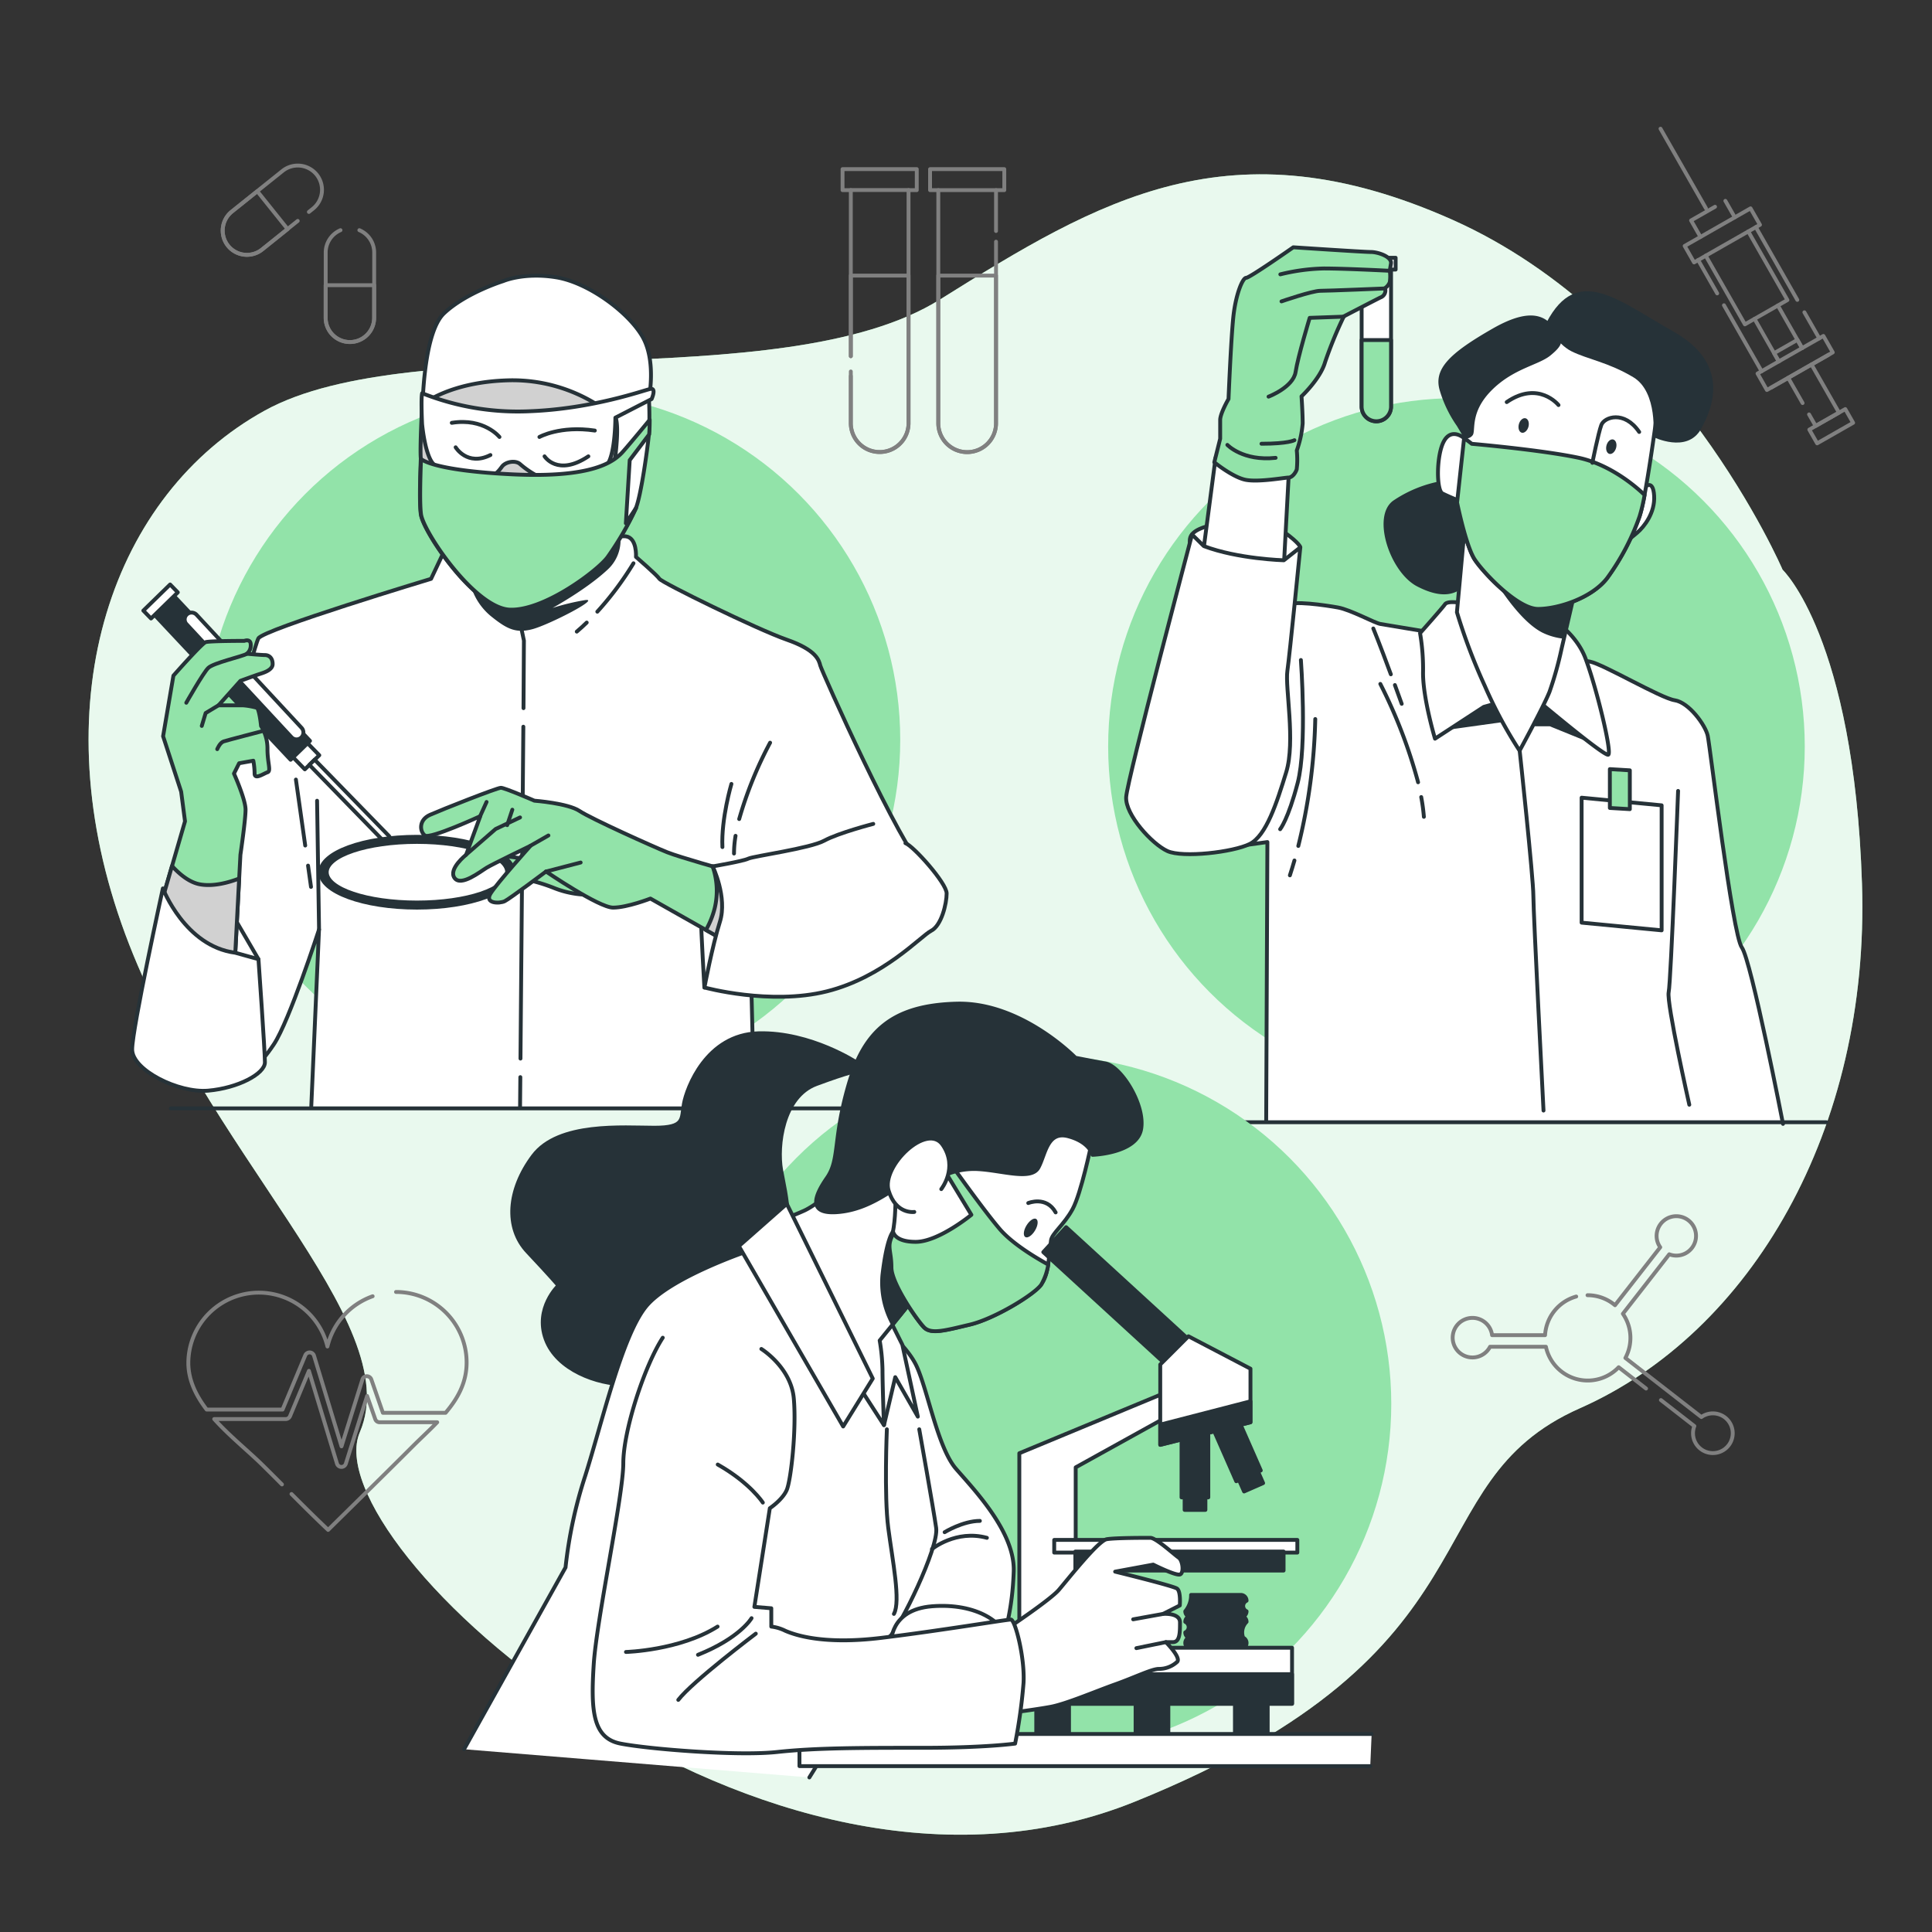 <svg xmlns="http://www.w3.org/2000/svg" viewBox="0 0 500 500"><rect x="0" y="0" width="500" height="500" fill="#333333" stroke="none"/><g id="freepik--background-simple--inject-21"><path d="M461.33,147.44S433.56,82.64,376,56.93,284.43,51.78,243.29,77.5,107.53,84.7,68.44,106.3,10.85,180.35,31.42,239s74.05,102.85,61.71,131.65S197,505.36,293.69,466.27s71-82.28,115.19-101.82,75.08-72,73-135.76S461.33,147.44,461.33,147.44Z" style="fill:#92E3A9"></path><path d="M461.33,147.44S433.56,82.64,376,56.93,284.43,51.78,243.29,77.5,107.53,84.7,68.44,106.3,10.85,180.35,31.42,239s74.05,102.85,61.71,131.65S197,505.36,293.69,466.27s71-82.28,115.19-101.82,75.08-72,73-135.76S461.33,147.44,461.33,147.44Z" style="fill:#fff;opacity:0.8"></path></g><g id="freepik--Graphics--inject-21"><path d="M93,59.57a6.29,6.29,0,0,1,3.84,5.79V82.25a6.28,6.28,0,0,1-6.28,6.27h0a6.27,6.27,0,0,1-6.27-6.27V65.36a6.3,6.3,0,0,1,3.83-5.79" style="fill:none;stroke:gray;stroke-linecap:round;stroke-linejoin:round"></path><path d="M90.54,88.52h0a6.27,6.27,0,0,1-6.27-6.27V73.8H96.82v8.45A6.28,6.28,0,0,1,90.54,88.52Z" style="fill:none;stroke:gray;stroke-linecap:round;stroke-linejoin:round"></path><path d="M77.05,57.17l-9.23,7.4a6.27,6.27,0,0,1-8.82-1h0a6.29,6.29,0,0,1,1-8.83L73.15,44.21a6.28,6.28,0,0,1,8.82,1h0A6.28,6.28,0,0,1,81,54l-1.06.85" style="fill:none;stroke:gray;stroke-linecap:round;stroke-linejoin:round"></path><path d="M59,63.61h0a6.29,6.29,0,0,1,1-8.83l6.59-5.28,7.85,9.79-6.59,5.28A6.27,6.27,0,0,1,59,63.61Z" style="fill:none;stroke:gray;stroke-linecap:round;stroke-linejoin:round"></path><path d="M407.92,335.54a11.07,11.07,0,0,0-8.06,10H386.15a5.12,5.12,0,1,0-.53,3h14.46a11.06,11.06,0,0,0,18.83,5.3l7.09,5.51" style="fill:none;stroke:gray;stroke-linecap:round;stroke-linejoin:round"></path><path d="M429.85,362.34l8.65,6.73a5,5,0,0,0-.35,1.82,5.14,5.14,0,1,0,2.16-4.16l-19.66-15.29A11,11,0,0,0,420,340l12-15.39a5.1,5.1,0,1,0-3.27-4.75,5,5,0,0,0,.94,2.93l-11.71,15a11,11,0,0,0-7.11-2.59" style="fill:none;stroke:gray;stroke-linecap:round;stroke-linejoin:round"></path><path d="M257.77,62.55v47a7.47,7.47,0,1,1-14.94,0V49.21h14.94V59.78" style="fill:none;stroke:gray;stroke-linecap:round;stroke-linejoin:round"></path><path d="M250.3,117h0a7.47,7.47,0,0,1-7.47-7.47V71.32h14.94v38.21A7.46,7.46,0,0,1,250.3,117Z" style="fill:none;stroke:gray;stroke-linecap:round;stroke-linejoin:round"></path><polyline points="257.77 49.21 259.91 49.21 259.91 43.77 240.7 43.77 240.7 49.21 242.83 49.21" style="fill:none;stroke:gray;stroke-linecap:round;stroke-linejoin:round"></polyline><path d="M220.19,92.18v-43h14.94v60.32a7.47,7.47,0,0,1-14.94,0V96.14" style="fill:none;stroke:gray;stroke-linecap:round;stroke-linejoin:round"></path><path d="M220.19,92.18V71.32h14.94v38.21a7.47,7.47,0,0,1-7.47,7.47h0a7.46,7.46,0,0,1-7.47-7.47V97.32" style="fill:none;stroke:gray;stroke-linecap:round;stroke-linejoin:round"></path><polyline points="235.13 49.21 237.26 49.21 237.26 43.77 218.05 43.77 218.05 49.21 220.19 49.21" style="fill:none;stroke:gray;stroke-linecap:round;stroke-linejoin:round"></polyline><path d="M96.44,335.47a18.32,18.32,0,0,0-11.7,13,18.26,18.26,0,0,0-36,4.19c0,4.49,1.95,8.48,4.74,12.13H73.13L79,350.75a1.23,1.23,0,0,1,1.18-.74,1.19,1.19,0,0,1,1.09.85l7.11,23.45L93.8,357a1.19,1.19,0,0,1,1.13-.84,1.26,1.26,0,0,1,1.16.81l3,8.66h16.23c3.11-3.66,5.44-7.76,5.44-13a18.27,18.27,0,0,0-18.27-18.27" style="fill:none;stroke:gray;stroke-linecap:round;stroke-linejoin:round"></path><path d="M75.44,386.65c3.13,3.13,6.27,6.26,9.48,9.29,7.33-7.24,14.71-14.44,22-21.74,2-2,4.2-4,6.23-6.12H98.25a1.2,1.2,0,0,1-1.14-.81l-2.1-6-5.5,17.52a1.2,1.2,0,0,1-1.15.85h0a1.21,1.21,0,0,1-1.15-.86l-7.26-24-4.89,11.72a1.22,1.22,0,0,1-1.11.75H55.44c4,4.45,8.94,8.38,12.65,12.05,1.63,1.61,3.26,3.24,4.88,4.87" style="fill:none;stroke:gray;stroke-linecap:round;stroke-linejoin:round"></path><polyline points="460.35 93.53 459.13 91.4 465.17 87.96 466.38 90.09" style="fill:none;stroke:gray;stroke-linecap:round;stroke-linejoin:round"></polyline><polyline points="466.51 104.31 462.79 97.8 462.79 97.78 468.81 94.34 468.82 94.34 475.92 106.78 469.88 110.22 468.18 107.25" style="fill:none;stroke:gray;stroke-linecap:round;stroke-linejoin:round"></polyline><rect x="468.54" y="108.23" width="10.72" height="4.09" transform="translate(940.15 -28.87) rotate(150.28)" style="fill:none;stroke:gray;stroke-linecap:round;stroke-linejoin:round"></rect><line x1="465.14" y1="77.61" x2="454.41" y2="58.78" style="fill:none;stroke:gray;stroke-linecap:round;stroke-linejoin:round"></line><line x1="470.82" y1="87.56" x2="466.97" y2="80.82" style="fill:none;stroke:gray;stroke-linecap:round;stroke-linejoin:round"></line><line x1="444.41" y1="75.93" x2="439.48" y2="67.3" style="fill:none;stroke:gray;stroke-linecap:round;stroke-linejoin:round"></line><line x1="455.9" y1="96.07" x2="446.16" y2="79" style="fill:none;stroke:gray;stroke-linecap:round;stroke-linejoin:round"></line><polyline points="458.34 100.33 462.79 97.8 462.79 97.78 468.81 94.34 468.82 94.34 473.25 91.81" style="fill:none;stroke:gray;stroke-linecap:round;stroke-linejoin:round"></polyline><polyline points="441.44 66.18 451.58 83.94 454.07 82.52 460.11 79.07 462.58 77.65 452.45 59.9" style="fill:none;stroke:gray;stroke-linecap:round;stroke-linejoin:round"></polyline><polyline points="466.38 90.09 465.17 87.96 460.11 79.07" style="fill:none;stroke:gray;stroke-linecap:round;stroke-linejoin:round"></polyline><polyline points="454.07 82.52 459.13 91.4 460.35 93.53" style="fill:none;stroke:gray;stroke-linecap:round;stroke-linejoin:round"></polyline><polyline points="462.79 97.78 458.34 100.33 457.27 100.93 454.85 96.67 455.9 96.07 460.35 93.53 466.38 90.09 470.82 87.56 471.89 86.94 474.32 91.2 473.25 91.81 468.82 94.34 468.81 94.34" style="fill:none;stroke:gray;stroke-linecap:round;stroke-linejoin:round"></polyline><polyline points="443.85 53.51 437.65 57.05 440.08 61.32" style="fill:none;stroke:gray;stroke-linecap:round;stroke-linejoin:round"></polyline><line x1="448.96" y1="56.25" x2="446.52" y2="51.98" style="fill:none;stroke:gray;stroke-linecap:round;stroke-linejoin:round"></line><polygon points="441.44 66.18 452.45 59.9 454.41 58.78 455.48 58.18 453.04 53.92 448.96 56.25 440.08 61.32 435.99 63.65 438.42 67.91 439.48 67.31 441.44 66.18" style="fill:none;stroke:gray;stroke-linecap:round;stroke-linejoin:round"></polygon><line x1="441.5" y1="53.91" x2="429.74" y2="33.31" style="fill:none;stroke:gray;stroke-linecap:round;stroke-linejoin:round"></line></g><g id="freepik--character-3--inject-21"><circle cx="376.93" cy="193.18" r="90.14" style="fill:#92E3A9"></circle><path d="M327.69,290l.31-72.08s-12.73,1.76-14.86,2.07-3.11-2.16-9.21-8.25-5.17-22.84,2.75-28.32,25.27-25.59,26.49-26.81,9.75,0,13.1.61,9.44,4,11,4.27,12.8,2.13,12.8,2.13l41.42,7.61c3.35.61,18.27,9.44,21.93,10s7.92,6.4,8.53,9.14,6.39,51.47,8.83,54.82,10.66,45.67,10.66,45.67" style="fill:#fff;stroke:#263238;stroke-linecap:round;stroke-linejoin:round"></path><polygon points="397.4 187.46 401.17 187.46 412.13 191.91 399.8 180.94 397.4 187.46" style="fill:#263238;stroke:#263238;stroke-linecap:round;stroke-linejoin:round"></polygon><polygon points="373.75 188.49 388.49 186.43 383.35 178.89 373.75 188.49" style="fill:#263238;stroke:#263238;stroke-linecap:round;stroke-linejoin:round"></polygon><path d="M336.67,170.81s1.65,22.29-.83,31.79-4.54,12-4.54,12" style="fill:none;stroke:#263238;stroke-linecap:round;stroke-linejoin:round"></path><path d="M335,222.69c-.37,1.28-.76,2.56-1.18,3.85" style="fill:#fff;stroke:#263238;stroke-linecap:round;stroke-linejoin:round"></path><path d="M340.39,186.09A149.55,149.55,0,0,1,336,218.93" style="fill:#fff;stroke:#263238;stroke-linecap:round;stroke-linejoin:round"></path><path d="M437.19,285.9s-5.94-26.39-5.34-29.13,2.44-52.08,2.44-52.08" style="fill:none;stroke:#263238;stroke-linecap:round;stroke-linejoin:round"></path><path d="M361,177.29q.82,2.27,1.76,4.86" style="fill:none;stroke:#263238;stroke-linecap:round;stroke-linejoin:round"></path><path d="M355.41,162.65s1.65,4,4.54,11.86" style="fill:none;stroke:#263238;stroke-linecap:round;stroke-linejoin:round"></path><path d="M367.81,206.28a49.19,49.19,0,0,1,.69,5.11" style="fill:none;stroke:#263238;stroke-linecap:round;stroke-linejoin:round"></path><path d="M357.23,177A130.64,130.64,0,0,1,367,202.45" style="fill:none;stroke:#263238;stroke-linecap:round;stroke-linejoin:round"></path><path d="M393.29,194.28s3.54,32.94,3.54,37.51,2.63,55.62,2.63,55.62" style="fill:none;stroke:#263238;stroke-linecap:round;stroke-linejoin:round"></path><polygon points="430.03 240.77 409.32 238.78 409.32 206.44 430.03 208.42 430.03 240.77" style="fill:#fff;stroke:#263238;stroke-linecap:round;stroke-linejoin:round"></polygon><polygon points="421.8 209.41 416.63 209.1 416.63 199.05 421.8 199.36 421.8 209.41" style="fill:#92E3A9;stroke:#263238;stroke-linecap:round;stroke-linejoin:round"></polygon><path d="M376.79,155.87s-2.32-.26-2.83.52-6.45,7.47-6.45,7.47a54.78,54.78,0,0,1,.77,10.31c0,6.7,3.1,17,3.1,17L384,182.94l8.25-2.32a14.27,14.27,0,0,1,4.89,0s18.05,15.21,19.08,14.69-3.09-17.53-5.93-25-10.83-11.6-10.83-11.6S381.17,155.36,376.79,155.87Z" style="fill:#fff;stroke:#263238;stroke-linecap:round;stroke-linejoin:round"></path><path d="M373.44,124.42a32.61,32.61,0,0,0-12.89,5.16c-5.67,4.12-.77,18.56,6.19,22.17s11.85,2.57,14.69-3.87,1.55-19.59-.26-21.65S373.44,124.42,373.44,124.42Z" style="fill:#263238"></path><path d="M379.63,130.35l-2.58,28.1a149.59,149.59,0,0,0,7.22,19.07,114.47,114.47,0,0,0,9,16.76s6.18-11.34,7.73-15.21A90.27,90.27,0,0,0,404.11,168L408,151.23s-7-1.8-15.47-8.25A65,65,0,0,1,379.63,130.35Z" style="fill:#fff;stroke:#263238;stroke-linecap:round;stroke-linejoin:round"></path><path d="M408,151.23s-7-1.8-15.47-8.25a74.12,74.12,0,0,1-6.32-5.37v11.51s6.49,11.37,13,14.62a16.39,16.39,0,0,0,5.55,1.56Z" style="fill:#263238"></path><path d="M425.77,126s2.06-2.06,2.32,2.32-2.58,8-4.39,9.54-2.57,2.06-2.57,2.06Z" style="fill:#fff;stroke:#263238;stroke-linecap:round;stroke-linejoin:round"></path><path d="M408,85.48a26.13,26.13,0,0,0-19.12,4.78c-9.16,6.77-10,23.11-10,23.11s-3.18-2.79-5.18.79-2,12.75-.39,13.55,3.58,1.59,3.58,1.59,2.39,11.95,4.78,15.54,11.16,12.75,16.34,12.75,13.94-2.79,17.92-8a61.77,61.77,0,0,0,8.37-15.94c1.59-4.38,4.38-25.49,4.38-25.49s1.19-9.56-6.37-16.33S408,85.48,408,85.48Z" style="fill:#fff;stroke:#263238;stroke-linecap:round;stroke-linejoin:round"></path><path d="M381.69,144.84c2.39,3.58,11.16,12.75,16.34,12.75s13.94-2.79,17.92-8a61.77,61.77,0,0,0,8.37-15.94,44.52,44.52,0,0,0,1.3-5.54c-1-1-8.09-7.74-17.12-9.65-9.8-2.06-27.59-3.6-27.59-3.6l-2-1.52-1.82,16.72C377.66,132.82,379.67,141.81,381.69,144.84Z" style="fill:#92E3A9;stroke:#263238;stroke-linecap:round;stroke-linejoin:round"></path><path d="M412.1,119.78s1.55-7.73,2.32-9.79,5.93-3.87,9.8,1.8" style="fill:none;stroke:#263238;stroke-linecap:round;stroke-linejoin:round"></path><path d="M403.34,104.83s-5.15-6.44-13.4-.77" style="fill:none;stroke:#263238;stroke-linecap:round;stroke-linejoin:round"></path><path d="M395.56,110.46c-.28,1-1.07,1.71-1.75,1.52s-1-1.17-.73-2.2,1.07-1.72,1.75-1.53S395.84,109.43,395.56,110.46Z" style="fill:#263238"></path><path d="M418.24,115.94c-.28,1-1.07,1.71-1.75,1.52s-1-1.17-.73-2.2,1.07-1.71,1.75-1.52S418.53,114.91,418.24,115.94Z" style="fill:#263238"></path><path d="M378.9,113.37a2,2,0,0,0,2.27-.8c.78-1.29-.77-5.93,4.9-11.6s12.12-6.45,15.21-9,3.61-3.86,1.55-6.44-5.16-7-16.5-.51-15.47,10.56-13.66,16.23a31.72,31.72,0,0,0,4.38,9Z" style="fill:#263238"></path><path d="M400.25,83.44s2.32,5.41,6.44,7.47,9.54,2.84,16,6.71,5.16,15.46,5.16,15.46,8.76,4.38,12.37-2.06,7-17.27-7.22-25.26S408.24,68.23,400.25,83.44Z" style="fill:#263238"></path><path d="M360,68.54v36.71a3.81,3.81,0,0,1-3.81,3.8h0a3.81,3.81,0,0,1-3.8-3.8V68.54Z" style="fill:#fff;stroke:#263238;stroke-linecap:round;stroke-linejoin:round"></path><path d="M360,88v17.22a3.81,3.81,0,0,1-3.81,3.8h0a3.81,3.81,0,0,1-3.8-3.8V88Z" style="fill:#92E3A9;stroke:#263238;stroke-linecap:round;stroke-linejoin:round"></path><rect x="351.14" y="66.71" width="10.05" height="3.05" style="fill:#fff;stroke:#263238;stroke-linecap:round;stroke-linejoin:round"></rect><path d="M336.52,141.64s0-.91-4.26-4-20.41-3.35-23.76.61,8.53,14.92,11.88,16.45,9.44-1.22,11.27-3.35S336.52,141.64,336.52,141.64Z" style="fill:#fff;stroke:#263238;stroke-linecap:round;stroke-linejoin:round"></path><path d="M314.59,118.49l-3,22.84s5.79,7.92,11,8.23,9.75-4.57,9.75-4.57l1.22-22.84S321.6,121.84,314.59,118.49Z" style="fill:#fff;stroke:#263238;stroke-linecap:round;stroke-linejoin:round"></path><path d="M317.94,103.26s.61-14.92,1.22-21,2.44-10.36,3.35-10.36S334.7,64,334.7,64s18.27,1.22,20.1,1.22,5.48,1.22,5.18,3l-.31,1.82a9.57,9.57,0,0,1,0,3,3.4,3.4,0,0,1-1.22,1.52,1.94,1.94,0,0,1-1.22,2.44c-1.82.91-9.44,4.87-9.44,4.87a105.47,105.47,0,0,0-4.87,11.88c-1.22,4.27-6.09,8.83-6.09,8.83s.3,4.27.3,7a27.23,27.23,0,0,1-1.52,7,26,26,0,0,1,0,4.88c-.3.91-1.22,2.13-2.13,2.13s-7.62,1.22-11,.61-8.22-4.57-8.22-4.57l1.52-6.09v-4.88C315.81,106.92,317.94,103.26,317.94,103.26Z" style="fill:#92E3A9;stroke:#263238;stroke-linecap:round;stroke-linejoin:round"></path><path d="M328.3,102.65s6.4-2.43,7-6.39,3.65-14,3.65-14l8.83-.31" style="fill:none;stroke:#263238;stroke-linecap:round;stroke-linejoin:round"></path><path d="M331.65,78s7.92-2.74,10.05-2.74,16.75-.61,16.75-.61" style="fill:none;stroke:#263238;stroke-linecap:round;stroke-linejoin:round"></path><path d="M331.35,71a51.33,51.33,0,0,1,11.26-1.52c5.49,0,17.06.6,17.06.6" style="fill:none;stroke:#263238;stroke-linecap:round;stroke-linejoin:round"></path><path d="M317.64,115.14s4,4.26,12.49,3.35" style="fill:none;stroke:#263238;stroke-linecap:round;stroke-linejoin:round"></path><path d="M335,113.92s-1.52.92-8.53.92" style="fill:none;stroke:#263238;stroke-linecap:round;stroke-linejoin:round"></path><path d="M311.55,141.33l-3.05-3s-16.75,63.35-17.05,67.92,6.7,12.18,10.66,14,17.05.3,21.32-1.83,7-10.66,9.44-18.58-.31-21.93.3-26.19,3.35-32,3.35-32L332.26,145S320.38,144.68,311.55,141.33Z" style="fill:#fff;stroke:#263238;stroke-linecap:round;stroke-linejoin:round"></path><line x1="313.45" y1="290.43" x2="472.65" y2="290.43" style="fill:none;stroke:#263238;stroke-linecap:round;stroke-linejoin:round"></line></g><g id="freepik--character-1--inject-21"><circle cx="142.84" cy="191.48" r="90.14" style="fill:#92E3A9"></circle><path d="M80.56,286.26l2-45.69s-7.68,23.68-11.68,29.68-7,8.34-12.67,7.34-16.34-18.35-16.34-27,9-30.68,11-35.68,12.68-47.36,14-49.7,44.69-15.41,44.69-15.41l3-6.34s44.36-5,47.36-4.66,2.67,5.33,2.67,5.33,5.41,4.68,6.08,5.68,25.27,13.07,32.94,15.74,8.34,5.33,8.67,6.67,20.35,46.36,27.69,54-11.34,22.34-17.68,25-15,1.33-18-3.33S194,237.23,194,237.23L195.23,287" style="fill:#fff;stroke:#263238;stroke-linecap:round;stroke-linejoin:round"></path><line x1="82.57" y1="240.57" x2="82.06" y2="207.23" style="fill:none;stroke:#263238;stroke-linecap:round;stroke-linejoin:round"></line><line x1="79.72" y1="224.02" x2="80.49" y2="229.53" style="fill:none;stroke:#263238;stroke-linecap:round;stroke-linejoin:round"></line><line x1="76.58" y1="201.75" x2="78.99" y2="218.82" style="fill:none;stroke:#263238;stroke-linecap:round;stroke-linejoin:round"></line><path d="M190.36,216.31a28.38,28.38,0,0,0-.4,4.58" style="fill:none;stroke:#263238;stroke-linecap:round;stroke-linejoin:round"></path><path d="M199.3,192.21a100.82,100.82,0,0,0-8,19.76" style="fill:none;stroke:#263238;stroke-linecap:round;stroke-linejoin:round"></path><path d="M189.29,202.88s-2.67,9-2.33,16.34" style="fill:none;stroke:#263238;stroke-linecap:round;stroke-linejoin:round"></path><path d="M151.84,161.12c-.82.8-1.68,1.59-2.57,2.34" style="fill:none;stroke:#263238;stroke-linecap:round;stroke-linejoin:round"></path><path d="M163.94,145.78a81.18,81.18,0,0,1-9.35,12.52" style="fill:none;stroke:#263238;stroke-linecap:round;stroke-linejoin:round"></path><line x1="134.66" y1="278.76" x2="134.59" y2="286.59" style="fill:none;stroke:#263238;stroke-linecap:round;stroke-linejoin:round"></line><line x1="135.44" y1="188.07" x2="134.7" y2="273.96" style="fill:none;stroke:#263238;stroke-linecap:round;stroke-linejoin:round"></line><polyline points="134.26 159.45 135.59 165.79 135.48 183.27" style="fill:none;stroke:#263238;stroke-linecap:round;stroke-linejoin:round"></polyline><path d="M66.89,248.24l-7-12-.34,13.68S64.56,251.24,66.89,248.24Z" style="fill:#fff;stroke:#263238;stroke-linecap:round;stroke-linejoin:round"></path><polygon points="80.23 191.74 75.21 196.63 39.54 158.63 44.56 153.74 80.23 191.74" style="fill:#263238;stroke:#263238;stroke-linecap:round;stroke-linejoin:round"></polygon><rect x="36.71" y="154.25" width="9.68" height="2.85" transform="translate(-96.85 73.17) rotate(-44.26)" style="fill:#fff;stroke:#263238;stroke-linecap:round;stroke-linejoin:round"></rect><rect x="76.62" y="193.57" width="5.23" height="4.34" transform="translate(-114.11 110.84) rotate(-44.26)" style="fill:#fff;stroke:#263238;stroke-linecap:round;stroke-linejoin:round"></rect><path d="M78,190.83h0a1.77,1.77,0,0,1-2.51,0L48.32,161.57a1.77,1.77,0,0,1,0-2.51h0a1.77,1.77,0,0,1,2.51,0L78,188.31A1.78,1.78,0,0,1,78,190.83Z" style="fill:#fff;stroke:#263238;stroke-linecap:round;stroke-linejoin:round"></path><path d="M89.71,193.25h1.91a0,0,0,0,1,0,0v27.57a.87.87,0,0,1-.87.87h-.16a.88.88,0,0,1-.88-.88V193.25A0,0,0,0,1,89.71,193.25Z" transform="translate(-119.03 122.08) rotate(-44.24)" style="fill:#fff;stroke:#263238;stroke-linecap:round;stroke-linejoin:round"></path><path d="M46.88,204.88l-4.67-14.34,2.67-15.68s7.34-8.33,8.34-8.67,10-.33,10-.33,1.67-.67,1.67,1a2.77,2.77,0,0,1-1,2.33s3.67.34,4.67.34,2,.67,2,2.33-2.67,2.34-3.67,2.67-4.67,1.67-4.67,1.67l-5.67,6.34h6.34a18.37,18.37,0,0,1,3.67.66c.66,1,1,4.67,1,4.67a11.12,11.12,0,0,1,1.66,6c0,3.66,1,5.67,0,6s-3.33,2-3.33.33a19.56,19.56,0,0,0-.33-3.33l-3.67.66-1.34,2.67s3,6.67,3,9.34-1.33,11.67-1.33,11.67l-1.33,25.35a22.66,22.66,0,0,1-8.67-2.33c-5-2.34-10.34-11-10.34-11l6-20.68Z" style="fill:#92E3A9;stroke:#263238;stroke-linecap:round;stroke-linejoin:round"></path><path d="M51.88,228.89c-2.81-.46-5.4-2.62-7.36-4.77l-2.64,9.11s5.33,8.67,10.33,11a22.73,22.73,0,0,0,8.68,2.33l1-19.2C59.21,228.39,55.33,229.47,51.88,228.89Z" style="fill:#d1d1d1;stroke:#263238;stroke-linecap:round;stroke-linejoin:round"></path><path d="M56.22,193.88s.66-1.67,1.66-2,10-2.66,10-2.66" style="fill:none;stroke:#263238;stroke-linecap:round;stroke-linejoin:round"></path><polyline points="52.22 187.87 53.22 184.54 56.55 182.53" style="fill:none;stroke:#263238;stroke-linecap:round;stroke-linejoin:round"></polyline><path d="M48.21,181.87s4.34-7.67,5.67-9,9-3,10-3.67" style="fill:none;stroke:#263238;stroke-linecap:round;stroke-linejoin:round"></path><path d="M60.89,246.57l6,1.67s1.67,23.68,1.67,26.68-7,6.67-14.68,7.34S34.2,276.92,34.2,271.59s7.95-41.67,7.95-41.67S47.88,244.9,60.89,246.57Z" style="fill:#fff;stroke:#263238;stroke-linecap:round;stroke-linejoin:round"></path><path d="M151.94,231.56a24.67,24.67,0,0,1-8.34-1.66,43,43,0,0,0-9.67-2.67c-2-.34-5.67,1.33-8.34-.34s-5-3-.67-4.67,11.34.34,14,.67,7.67-.67,7.67-.67Z" style="fill:#92E3A9;stroke:#263238;stroke-linecap:round;stroke-linejoin:round"></path><ellipse cx="107.91" cy="225.73" rx="25.01" ry="9.17" style="fill:#263238;stroke:#263238;stroke-linecap:round;stroke-linejoin:round"></ellipse><ellipse cx="107.91" cy="225.73" rx="23.35" ry="7.84" style="fill:#fff;stroke:#263238;stroke-linecap:round;stroke-linejoin:round"></ellipse><path d="M182.29,255.58s-.86-15.1-.86-17.45,10.95,1.57,10.95,1.57S186.67,254.24,182.29,255.58Z" style="fill:#fff;stroke:#263238;stroke-linecap:round;stroke-linejoin:round"></path><path d="M188,225.23s-12-3.34-15.34-4.67-19.68-8.67-22.68-10.68-11.68-2.66-11.68-2.66-7.67-3.34-8.67-3.34-15.34,5.67-18.34,7-2.67,4.34-1.34,5.34,14.35-5,14.35-5l-3.67,10s-4.67,3.67-3,6,6.68-1.67,8.34-2.67,11.34-5.67,11.34-5.67-8.67,9.67-10.34,12.34,2.34,2.67,3.67,2,10.67-7.67,10.67-7.67,13.68,9.34,17.35,9.34,9.67-2.34,9.67-2.34L189,244.24s3.33-5.67,3.67-9.68.33-9,.33-9Z" style="fill:#92E3A9;stroke:#263238;stroke-linecap:round;stroke-linejoin:round"></path><polyline points="120.59 221.22 128.26 214.55 134.59 211.55" style="fill:none;stroke:#263238;stroke-linecap:round;stroke-linejoin:round"></polyline><line x1="124.26" y1="211.22" x2="125.92" y2="207.55" style="fill:none;stroke:#263238;stroke-linecap:round;stroke-linejoin:round"></line><line x1="131.26" y1="213.55" x2="132.59" y2="209.55" style="fill:none;stroke:#263238;stroke-linecap:round;stroke-linejoin:round"></line><line x1="141.26" y1="225.56" x2="150.27" y2="223.22" style="fill:none;stroke:#263238;stroke-linecap:round;stroke-linejoin:round"></line><line x1="137.26" y1="218.89" x2="141.93" y2="216.22" style="fill:none;stroke:#263238;stroke-linecap:round;stroke-linejoin:round"></line><path d="M184.43,224.23A19.21,19.21,0,0,1,185,234.9a22.48,22.48,0,0,1-2.3,5.78l6.3,3.56s3.33-5.67,3.67-9.68.33-9,.33-9l-5-.33Z" style="fill:#d1d1d1;stroke:#263238;stroke-linecap:round;stroke-linejoin:round"></path><path d="M226,213.22s-9,2.33-12.68,4.34-18.34,4-19.67,4.66-9.2,2-9.2,2,3.86,8,1.86,14.34-4,17-4,17,17,4.67,31.68,1,24.35-14.34,27-15.68,4-7,4-9.67-8.67-12.34-10.67-13" style="fill:#fff;stroke:#263238;stroke-linecap:round;stroke-linejoin:round"></path><path d="M130.26,72.74s-9.67,3-15.34,8.34-5.67,26-5.67,28.68-1,18.68-.34,23.35,14,24.34,23,24.68,23-10.34,25.34-13.68a81.89,81.89,0,0,0,7.34-12.67c1.33-3.34,3-15.34,3.34-19a80.54,80.54,0,0,0,0-9.34s2-9.67-1.67-16-14-14-22.35-15.34S130.26,72.74,130.26,72.74Z" style="fill:#fff;stroke:#263238;stroke-linecap:round;stroke-linejoin:round"></path><path d="M109.25,104.76s7-6,22.68-6.34a41.17,41.17,0,0,1,26,8.67s2.34-1.67,1.67,7.34-1.67,11-9,13.67-23.68,4.67-30.68,2.67-10.7-9.66-11-12S109.25,104.76,109.25,104.76Z" style="fill:#d1d1d1;stroke:#263238;stroke-linecap:round;stroke-linejoin:round"></path><path d="M109.25,101.76a66.93,66.93,0,0,0,28,4.66c16.34-.66,29.38-5.43,31.05-5.76s.34,2.61.34,2.61l-9.38,4.82s0,9-2,12-6.33,5-11,5-9-2.66-11.68-5c-1.11-1-3.66-.67-4.67.67s-2.33,3.33-6.67,3-9.33-1.34-11.34-4-2.66-10-2.66-10S108.91,103.09,109.25,101.76Z" style="fill:#fff;stroke:#263238;stroke-linecap:round;stroke-linejoin:round"></path><path d="M122.18,152.58a16,16,0,0,0,5.11,7.08c3.93,3.14,6.29,4.32,10.61,3.14s18.08-8.25,13.36-7.47a60.68,60.68,0,0,0-8.25,2s8.65-4.72,14.15-9.83a10.31,10.31,0,0,0,2.75-11.39S121.79,147.87,119,146.29,122.18,152.58,122.18,152.58Z" style="fill:#263238"></path><path d="M168,112.43c.1-1.14.14-2.48.14-3.78-.88,1.07-4.75,5.76-6.81,8.11-2.34,2.67-7.68,7-28.69,6s-23.68-4-23.68-4h0c-.21,5.43-.36,11.7,0,14.34.67,4.67,14,24.34,23,24.68s23-10.34,25.34-13.68a81.89,81.89,0,0,0,7.34-12.67l-2.67,4,1-16.34Z" style="fill:#92E3A9;stroke:#263238;stroke-linecap:round;stroke-linejoin:round"></path><path d="M129.26,113.09s-4-5-12.34-3.66" style="fill:none;stroke:#263238;stroke-linecap:round;stroke-linejoin:round"></path><path d="M139.6,113.09s5.33-3,14.34-1.66" style="fill:none;stroke:#263238;stroke-linecap:round;stroke-linejoin:round"></path><path d="M117.92,115.76s3,5,9,2" style="fill:none;stroke:#263238;stroke-linecap:round;stroke-linejoin:round"></path><path d="M140.93,118.1s3.34,5.33,11.34,0" style="fill:none;stroke:#263238;stroke-linecap:round;stroke-linejoin:round"></path><line x1="44.19" y1="286.85" x2="235.08" y2="286.85" style="fill:none;stroke:#263238;stroke-linecap:round;stroke-linejoin:round"></line></g><g id="freepik--character-2--inject-21"><circle cx="269.92" cy="363.33" r="90.14" style="fill:#92E3A9"></circle><path d="M221.86,275.07s-12-8-25.53-7.66S177.72,281.64,177,285.65s.37,6.2-7.65,6.2-24.81-1.46-31.37,7.3-7.3,18.6-1.46,24.8,8,8.75,8,8.75-6.2,5.84-3.28,13.86,13.5,11.67,20.43,11.67,17.5-9.85,20.42-15.68,11.31-4,17.87-13.13,3.29-20.43,2.19-26.63.37-19,9.12-22.24,10.21-3.29,10.21-3.29Z" style="fill:#263238;stroke:#263238;stroke-linecap:round;stroke-linejoin:round"></path><path d="M120.1,452.7l26.26-47.05a115.88,115.88,0,0,1,5.1-23.71c4.38-13.86,9.49-36.11,15.69-43.77s27-14.59,27-14.59,20.06,8.76,25.53,12.77,14.59,10.94,17.5,17.14,5.48,21.15,10.22,26.62,15.32,16.42,14.95,26.63-2.19,14.22-2.19,16.78-5.1-.54-14.58.55-16.23,4.21-17,5.3S209.46,460,209.46,460" style="fill:#fff;stroke:#263238;stroke-linecap:round;stroke-linejoin:round"></path><path d="M237.9,369.9s3.65,20.43,4.38,25.53-9.48,25.9-12,28.09" style="fill:none;stroke:#263238;stroke-linecap:round;stroke-linejoin:round"></path><path d="M229.52,369.9s-.73,17.14.36,25.53,3.28,19,1.46,22.25" style="fill:none;stroke:#263238;stroke-linecap:round;stroke-linejoin:round"></path><path d="M241.19,400.9s6.2-5.1,14.22-2.91" style="fill:none;stroke:#263238;stroke-linecap:round;stroke-linejoin:round"></path><path d="M244.47,396.53s4.74-2.92,9.12-2.92" style="fill:none;stroke:#263238;stroke-linecap:round;stroke-linejoin:round"></path><path d="M230.24,341.45l3.29,6.57,4,18.6-5.84-10.21-2.91,12.4-3.65-22.61S226.6,338.54,230.24,341.45Z" style="fill:#fff;stroke:#263238;stroke-linecap:round;stroke-linejoin:round"></path><path d="M215.66,307.9s-4.38,4-7.66,5.47-7.3,2.92-7.3,2.92l20.06,40.12,8,12.4s-.37-10.58-.37-14.23a50.11,50.11,0,0,0-.73-7.66l9.48-11.67s2.92-27,.37-31.36S220.4,303.16,215.66,307.9Z" style="fill:#fff;stroke:#263238;stroke-linecap:round;stroke-linejoin:round"></path><path d="M238.07,325.09l-7-6.26s-1.58,1.5-2.7,11.22a22.22,22.22,0,0,0,2.71,12.65l6-7.45S237.66,330.73,238.07,325.09Z" style="fill:#263238;stroke:#263238;stroke-linecap:round;stroke-linejoin:round"></path><path d="M282.39,296.29s-2.59,12.56-4.8,16.62S272.26,319.2,272,321c-.75,6.23-.73,8.86-2.58,11.45s-12.19,8.87-18.47,10.34-10,2.59-11.83.74-8.49-11.45-8.49-15.51-1.11-5.17,0-7.76,1.11-9.24,1.11-9.24,0-3.32,4.43-8.86,12.93-7,19.21-7,7-4.44,13.67-6.28S280.54,292.59,282.39,296.29Z" style="fill:#fff;stroke:#263238;stroke-linecap:round;stroke-linejoin:round"></path><path d="M267.86,318.46c-.77,1.29-1.9,2.05-2.51,1.69s-.48-1.72.3-3,1.9-2.05,2.51-1.69S268.64,317.16,267.86,318.46Z" style="fill:#263238"></path><path d="M266.11,311.35s4.67-1.93,7.09,2.42" style="fill:none;stroke:#263238;stroke-linecap:round;stroke-linejoin:round"></path><path d="M269.46,332.49a14.89,14.89,0,0,0,1.83-5.22c-2.87-1.57-9.19-5.27-12.55-9.19-4.43-5.17-13.29-17.73-13.29-17.73L244,302.2l7.39,12.19s-8.5,7-14.41,7c-4.6,0-5.62-1.78-5.84-2.58a9.29,9.29,0,0,1-.44,1.47c-1.11,2.59,0,3.69,0,7.76s6.65,13.67,8.49,15.51,5.55.74,11.83-.74S267.61,335.08,269.46,332.49Z" style="fill:#92E3A9;stroke:#263238;stroke-linecap:round;stroke-linejoin:round"></path><path d="M242.49,305.15a18.87,18.87,0,0,1,10.71-2.58c6.28.37,13.67,2.95,15.52-.37s2.22-9.61,7.76-8.13,6.28,4.8,6.28,4.8,11.45-.37,12.56-6.65-5.17-16.25-9.24-17-7.76-1.48-7.76-1.48-14-14.41-30.66-14-24,7-28.07,21.06-2.22,19.21-5.55,24-5.17,9.61,3,8.87,13.67-5.91,17.73-7.76A12,12,0,0,1,242.49,305.15Z" style="fill:#263238;stroke:#263238;stroke-linecap:round;stroke-linejoin:round"></path><path d="M243.6,307.74s4.43-5.54.37-11.45-15.89,5.54-14,11.82,6.65,5.54,6.65,5.54" style="fill:#fff;stroke:#263238;stroke-linecap:round;stroke-linejoin:round"></path><polygon points="203.62 311.55 225.87 356.77 218.21 369.17 191.22 322.49 203.62 311.55" style="fill:#fff;stroke:#263238;stroke-linecap:round;stroke-linejoin:round"></polygon><path d="M230.62,425.3s-.51-8.73,10.62-9.6S261,419.62,261.47,427s-22.26,2.62-24.79,2.62S230.62,425.3,230.62,425.3Z" style="fill:#fff;stroke:#263238;stroke-linecap:round;stroke-linejoin:round"></path><polyline points="354.98 448.75 206.9 448.75 206.9 457.07 354.62 457.07" style="fill:#fff;stroke:#263238;stroke-linecap:round;stroke-linejoin:round"></polyline><polygon points="302.46 360.06 263.8 376.1 263.8 435.92 278.39 435.92 278.39 379.75 305.38 364.8 302.46 360.06" style="fill:#fff;stroke:#263238;stroke-linecap:round;stroke-linejoin:round"></polygon><path d="M322.61,417a1.51,1.51,0,0,1,0-2.74,1.5,1.5,0,0,0-1.5-1.5H308.25a6.41,6.41,0,0,1-1.5,4.24,1.51,1.51,0,0,0,.88,1.37,1.48,1.48,0,0,0-.88,1.36,1.51,1.51,0,0,1,0,2.74,1.51,1.51,0,0,0,.88,1.37,1.48,1.48,0,0,0-.88,1.36,1.5,1.5,0,0,0,1.5,1.51h12.86a1.5,1.5,0,0,0,1.5-1.51,1.48,1.48,0,0,0-.88-1.36,3.89,3.89,0,0,1,.88-4.11,1.48,1.48,0,0,0-.88-1.36A1.51,1.51,0,0,0,322.61,417Z" style="fill:#263238;stroke:#263238;stroke-linecap:round;stroke-linejoin:round"></path><rect x="263.53" y="426.44" width="70.85" height="14.5" style="fill:#fff;stroke:#263238;stroke-linecap:round;stroke-linejoin:round"></rect><rect x="263.53" y="433.27" width="70.85" height="7.66" style="fill:#263238;stroke:#263238;stroke-linecap:round;stroke-linejoin:round"></rect><rect x="268.18" y="440.66" width="8.48" height="7.93" style="fill:#263238;stroke:#263238;stroke-linecap:round;stroke-linejoin:round"></rect><rect x="293.89" y="440.66" width="8.48" height="7.93" style="fill:#263238;stroke:#263238;stroke-linecap:round;stroke-linejoin:round"></rect><rect x="319.6" y="440.66" width="8.48" height="7.93" style="fill:#263238;stroke:#263238;stroke-linecap:round;stroke-linejoin:round"></rect><rect x="272.83" y="398.53" width="62.92" height="3.28" style="fill:#fff;stroke:#263238;stroke-linecap:round;stroke-linejoin:round"></rect><rect x="278.3" y="401.54" width="53.89" height="4.92" style="fill:#263238;stroke:#263238;stroke-linecap:round;stroke-linejoin:round"></rect><rect x="287.14" y="312.64" width="8.75" height="50.33" transform="translate(-154.49 324.53) rotate(-47.5)" style="fill:#263238;stroke:#263238;stroke-linecap:round;stroke-linejoin:round"></rect><rect x="305.78" y="369.65" width="6.93" height="17.87" style="fill:#263238;stroke:#263238;stroke-linecap:round;stroke-linejoin:round"></rect><rect x="306.58" y="387.77" width="5.38" height="2.99" style="fill:#263238;stroke:#263238;stroke-linecap:round;stroke-linejoin:round"></rect><rect x="316.05" y="364.85" width="6.93" height="17.87" transform="translate(-123.44 160.25) rotate(-23.74)" style="fill:#263238;stroke:#263238;stroke-linecap:round;stroke-linejoin:round"></rect><rect x="321.14" y="382.05" width="5.38" height="2.99" transform="translate(-127.01 162.82) rotate(-23.74)" style="fill:#263238;stroke:#263238;stroke-linecap:round;stroke-linejoin:round"></rect><polygon points="307.57 345.83 300.27 353.13 300.27 373.92 323.62 368.08 323.62 354.22 307.57 345.83" style="fill:#fff;stroke:#263238;stroke-linecap:round;stroke-linejoin:round"></polygon><polygon points="323.62 362.66 300.27 368.69 300.27 373.92 323.62 368.08 323.62 362.66" style="fill:#263238;stroke:#263238;stroke-linecap:round;stroke-linejoin:round"></polygon><path d="M260.88,421.33s10.94-7.3,13.13-9.85,10.21-12.76,12.4-13.13,9.85-.36,11.31-.36,6.2,4.37,7.29,5.1,1.46,4,.37,4.38-6.93-2.55-6.93-2.55l-9.85,1.82s14.95,3.65,16,4.38.73,4.37.73,4.37L301,417.68s4.38-.36,4.38,2.19,0,5.11-1.83,5.11h-1.82s4,4,2.92,5.1a6.93,6.93,0,0,1-4.74,1.83c-1.83,0-6.2,2.18-11.31,4s-12.76,5.1-16.78,5.83-9.84,1.46-9.84,1.46-.37-9.48-1.1-12.4-2.19-8.39-2.19-8.39Z" style="fill:#fff;stroke:#263238;stroke-linecap:round;stroke-linejoin:round"></path><line x1="301" y1="417.68" x2="293.26" y2="419.08" style="fill:none;stroke:#263238;stroke-linecap:round;stroke-linejoin:round"></line><line x1="301.73" y1="424.98" x2="294.09" y2="426.54" style="fill:none;stroke:#263238;stroke-linecap:round;stroke-linejoin:round"></line><path d="M171.52,346.2c-4.74,7.29-10.21,24.07-10.21,32.46s-6.93,40.48-7.66,52.15-.36,19,6.93,20.43,30.27,3.28,40.49,2.18S223,452.33,239,452.33s23.71-1.09,23.71-1.09a138.15,138.15,0,0,0,2.18-15.69c.37-6.56-2.18-16.41-3.28-16.41s-18.6,2.92-33.55,4.74-22.25-.73-24.8-1.82a10.94,10.94,0,0,0-3.65-1.1v-4.74l-4.38-.36,4-25.53s3.29-2.19,4.38-4.74,2.55-15.69,1.82-23.71-8.39-12.77-8.39-12.77" style="fill:#fff;stroke:#263238;stroke-linecap:round;stroke-linejoin:round"></path><path d="M194.5,418.78s-2.92,5.1-13.86,9.48" style="fill:none;stroke:#263238;stroke-linecap:round;stroke-linejoin:round"></path><path d="M195.6,422.79s-16.42,12.4-20.06,17.14" style="fill:none;stroke:#263238;stroke-linecap:round;stroke-linejoin:round"></path><path d="M162,427.53s13.86-.37,23.71-6.57" style="fill:none;stroke:#263238;stroke-linecap:round;stroke-linejoin:round"></path><path d="M197.42,388.87s-3.28-5.11-11.67-9.85" style="fill:none;stroke:#263238;stroke-linecap:round;stroke-linejoin:round"></path></g></svg>